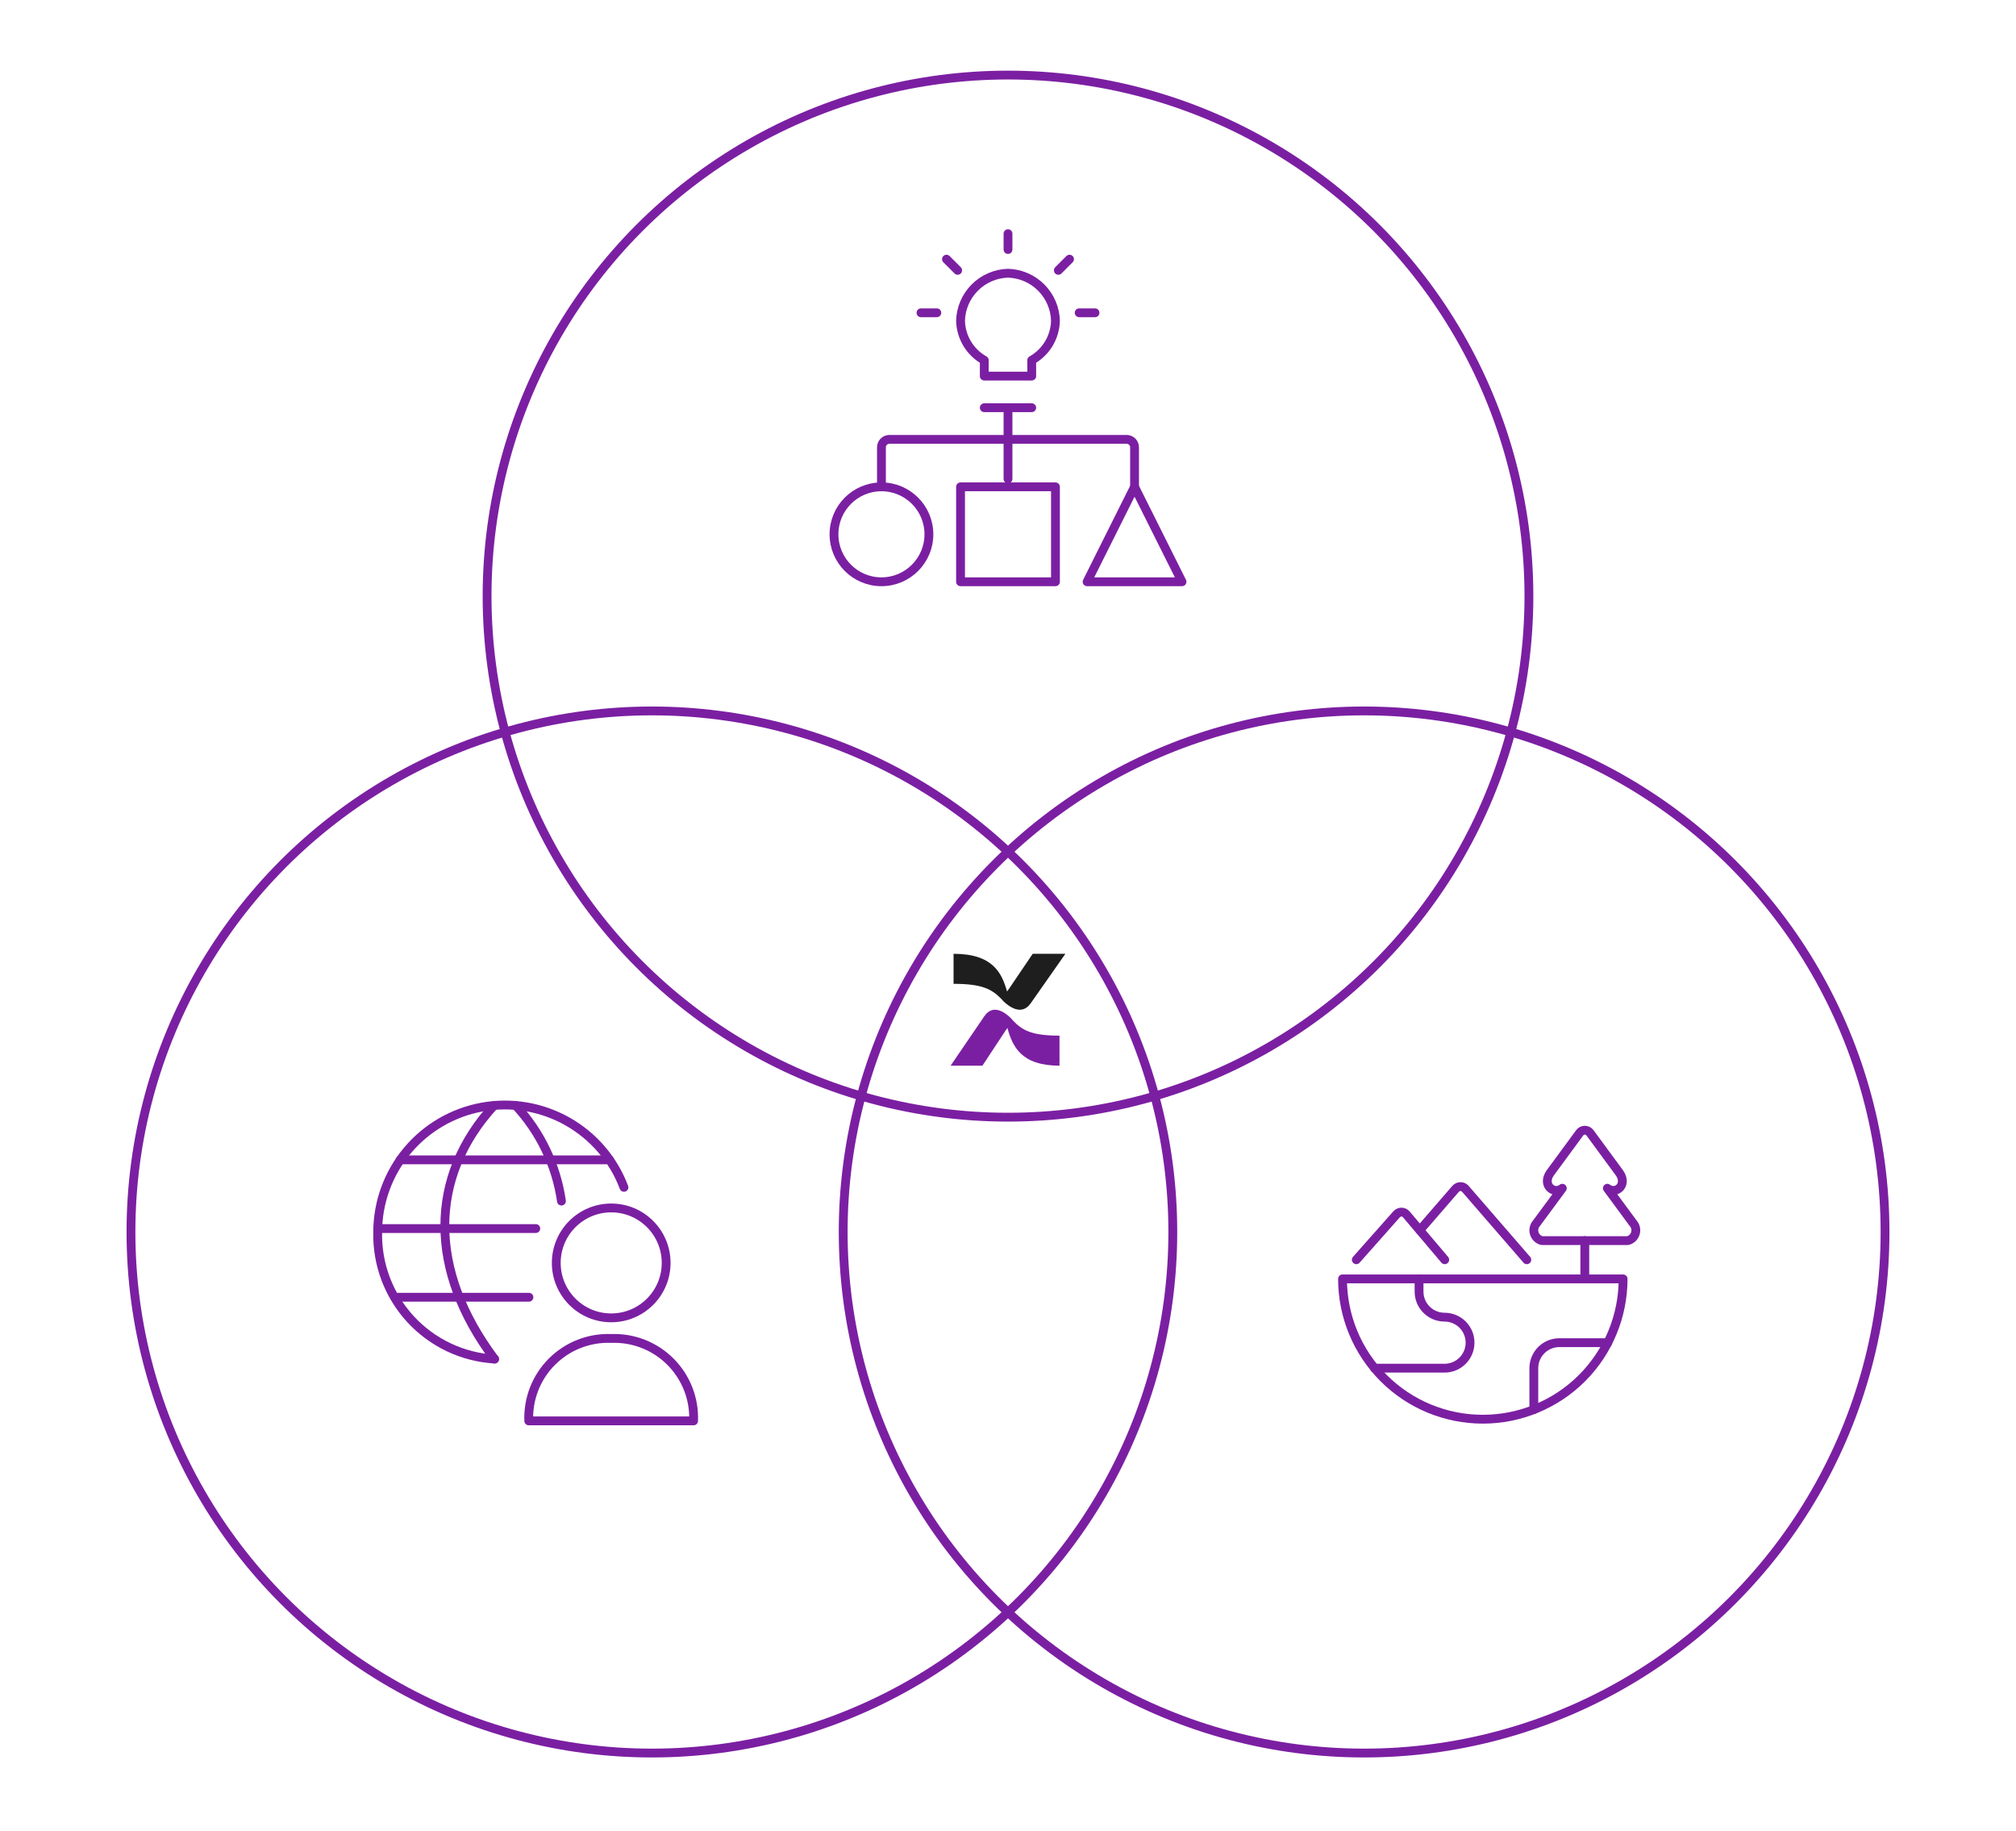 <svg xmlns="http://www.w3.org/2000/svg" width="685" height="622" viewBox="0 0 685 622" fill="none"><circle cx="221.5" cy="418.5" r="177" stroke="#7B1FA2" stroke-width="3"></circle><circle cx="463.5" cy="418.5" r="177" stroke="#7B1FA2" stroke-width="3"></circle><circle cx="342.5" cy="202.5" r="177" stroke="#7B1FA2" stroke-width="3"></circle><path d="M350.153 340.902C347.024 345.22 342.702 341.795 340.988 340.157L340.318 339.413C336.965 335.913 333.537 334.201 324 334.201V324C337.412 324 340.392 330.552 342.18 336.807L342.925 335.764L350.898 324H362C362 324 351.271 339.338 350.153 340.902Z" fill="#1E1E1E"></path><path d="M334.535 345.098C337.582 340.78 341.79 344.205 343.459 345.843L344.112 346.587C347.376 350.087 350.714 351.799 360 351.799L360 362C346.941 362 344.039 355.448 342.298 349.193L341.573 350.236L333.81 362L323 362C323 362 333.447 346.662 334.535 345.098Z" fill="#7B1FA2"></path><path d="M551.5 434.43C551.5 447.072 546.478 459.196 537.539 468.135C528.6 477.075 516.476 482.097 503.834 482.097C491.192 482.097 479.067 477.075 470.128 468.135C461.189 459.196 456.167 447.072 456.167 434.43H551.5Z" stroke="#7B1FA2" stroke-width="3" stroke-linecap="round" stroke-linejoin="round"></path><path d="M467.061 464.763H490.833C493.132 464.763 495.336 463.85 496.961 462.225C498.587 460.6 499.5 458.395 499.5 456.097C499.5 453.798 498.587 451.594 496.961 449.968C495.336 448.343 493.132 447.43 490.833 447.43C488.535 447.43 486.33 446.517 484.705 444.892C483.08 443.266 482.167 441.062 482.167 438.763V434.43" stroke="#7B1FA2" stroke-width="3" stroke-linecap="round" stroke-linejoin="round"></path><path d="M546.3 456.097H529.834C527.535 456.097 525.331 457.01 523.705 458.635C522.08 460.26 521.167 462.465 521.167 464.763V478.847" stroke="#7B1FA2" stroke-width="3" stroke-linecap="round" stroke-linejoin="round"></path><path d="M554.885 415.489L546.149 403.642C549.017 405.93 553.138 402.584 550.296 398.481L540.234 384.787C540.032 384.518 539.77 384.3 539.469 384.149C539.169 383.999 538.837 383.921 538.5 383.921C538.164 383.921 537.832 383.999 537.531 384.149C537.231 384.3 536.969 384.518 536.767 384.787L526.701 398.481C523.858 402.584 528.001 405.93 530.848 403.642L522.103 415.489C521.683 415.952 521.39 416.516 521.253 417.127C521.116 417.737 521.139 418.372 521.321 418.97C521.502 419.569 521.836 420.11 522.289 420.541C522.742 420.972 523.299 421.278 523.906 421.43H553.082C553.689 421.278 554.246 420.972 554.699 420.541C555.152 420.11 555.485 419.569 555.667 418.97C555.848 418.372 555.872 417.737 555.735 417.127C555.598 416.516 555.305 415.952 554.885 415.489Z" stroke="#7B1FA2" stroke-width="3" stroke-linecap="round" stroke-linejoin="round"></path><path d="M538.487 421.43V434.43" stroke="#7B1FA2" stroke-width="3" stroke-linecap="round" stroke-linejoin="round"></path><path d="M518.783 427.93L497.888 403.819C497.684 403.584 497.433 403.396 497.15 403.267C496.868 403.138 496.561 403.071 496.25 403.071C495.939 403.071 495.632 403.138 495.349 403.267C495.067 403.396 494.815 403.584 494.612 403.819L482.439 417.864" stroke="#7B1FA2" stroke-width="3" stroke-linecap="round" stroke-linejoin="round"></path><path d="M490.894 427.93L477.833 412.508C477.632 412.271 477.383 412.08 477.103 411.948C476.822 411.816 476.516 411.746 476.206 411.742C475.896 411.738 475.588 411.801 475.305 411.927C475.021 412.052 474.767 412.237 474.561 412.469L460.851 427.93" stroke="#7B1FA2" stroke-width="3" stroke-linecap="round" stroke-linejoin="round"></path><path d="M299.5 197.625C308.406 197.625 315.625 190.406 315.625 181.5C315.625 172.594 308.406 165.375 299.5 165.375C290.594 165.375 283.375 172.594 283.375 181.5C283.375 190.406 290.594 197.625 299.5 197.625Z" stroke="#7B1FA2" stroke-width="3" stroke-linecap="round" stroke-linejoin="round"></path><path d="M358.625 165.375H326.375V197.625H358.625V165.375Z" stroke="#7B1FA2" stroke-width="3" stroke-linecap="round" stroke-linejoin="round"></path><path d="M385.5 165.375L369.375 197.625H401.625L385.5 165.375Z" stroke="#7B1FA2" stroke-width="3" stroke-linecap="round" stroke-linejoin="round"></path><path d="M350.562 138.5H334.438" stroke="#7B1FA2" stroke-width="3" stroke-linecap="round" stroke-linejoin="round"></path><path d="M358.625 108.938C358.505 104.699 356.767 100.667 353.769 97.669C350.77 94.671 346.739 92.933 342.5 92.812C338.261 92.933 334.23 94.671 331.231 97.669C328.233 100.667 326.495 104.699 326.375 108.938C326.435 111.685 327.211 114.369 328.625 116.725C330.038 119.082 332.042 121.029 334.438 122.375V127.75H350.562V122.375C352.957 121.028 354.96 119.081 356.374 116.724C357.788 114.368 358.563 111.685 358.625 108.938Z" stroke="#7B1FA2" stroke-width="3" stroke-linecap="round" stroke-linejoin="round"></path><path d="M299.5 165.375V151.938C299.5 151.225 299.783 150.541 300.287 150.037C300.791 149.533 301.475 149.25 302.188 149.25H382.812C383.525 149.25 384.209 149.533 384.713 150.037C385.217 150.541 385.5 151.225 385.5 151.938V165.375" stroke="#7B1FA2" stroke-width="3" stroke-linecap="round" stroke-linejoin="round"></path><path d="M342.5 138.5V162.688" stroke="#7B1FA2" stroke-width="3" stroke-linecap="round" stroke-linejoin="round"></path><path d="M342.5 79.375V84.75" stroke="#7B1FA2" stroke-width="3" stroke-linecap="round" stroke-linejoin="round"></path><path d="M363.404 88.034L359.604 91.834" stroke="#7B1FA2" stroke-width="3" stroke-linecap="round" stroke-linejoin="round"></path><path d="M372.062 106.25H366.688" stroke="#7B1FA2" stroke-width="3" stroke-linecap="round" stroke-linejoin="round"></path><path d="M321.597 88.034L325.397 91.834" stroke="#7B1FA2" stroke-width="3" stroke-linecap="round" stroke-linejoin="round"></path><path d="M312.938 106.25H318.312" stroke="#7B1FA2" stroke-width="3" stroke-linecap="round" stroke-linejoin="round"></path><g clip-path="url(#clip0_709_9063)"><path d="M179.667 482.667C179.522 478.951 180.147 475.245 181.503 471.782C182.859 468.32 184.916 465.175 187.545 462.545C190.175 459.916 193.32 457.858 196.783 456.502C200.245 455.147 203.951 454.522 207.667 454.667C211.383 454.522 215.089 455.147 218.551 456.502C222.014 457.858 225.159 459.916 227.789 462.545C230.418 465.175 232.475 468.32 233.831 471.782C235.187 475.245 235.812 478.951 235.667 482.667H179.667Z" stroke="#7B1FA2" stroke-width="3" stroke-linecap="round" stroke-linejoin="round"></path><path d="M207.676 447.667C217.986 447.667 226.343 439.309 226.343 429C226.343 418.691 217.986 410.333 207.676 410.333C197.367 410.333 189.01 418.691 189.01 429C189.01 439.309 197.367 447.667 207.676 447.667Z" stroke="#7B1FA2" stroke-width="3" stroke-linecap="round" stroke-linejoin="round"></path><path d="M134.102 440.667H179.718" stroke="#7B1FA2" stroke-width="3" stroke-linecap="round" stroke-linejoin="round"></path><path d="M135.959 394H207.112" stroke="#7B1FA2" stroke-width="3" stroke-linecap="round" stroke-linejoin="round"></path><path d="M182.051 417.333H128.343" stroke="#7B1FA2" stroke-width="3" stroke-linecap="round" stroke-linejoin="round"></path><path d="M168.051 461.667C157.135 461.016 146.896 456.157 139.488 448.111C132.081 440.066 128.082 429.461 128.333 418.528C128.348 408.413 131.908 398.624 138.395 390.864C144.882 383.104 153.885 377.864 163.837 376.057C173.789 374.25 184.059 375.989 192.861 380.973C201.662 385.957 208.437 393.87 212.007 403.333" stroke="#7B1FA2" stroke-width="3" stroke-linecap="round" stroke-linejoin="round"></path><path d="M167.916 375.478C145.516 399.875 145.558 431.679 168.051 461.667" stroke="#7B1FA2" stroke-width="3" stroke-linecap="round" stroke-linejoin="round"></path><path d="M175.191 375.487C183.567 384.491 189.002 395.832 190.773 408" stroke="#7B1FA2" stroke-width="3" stroke-linecap="round" stroke-linejoin="round"></path></g><defs><clipPath id="clip0_709_9063"><rect width="112" height="112" fill="white" transform="translate(126 373)"></rect></clipPath></defs></svg>
